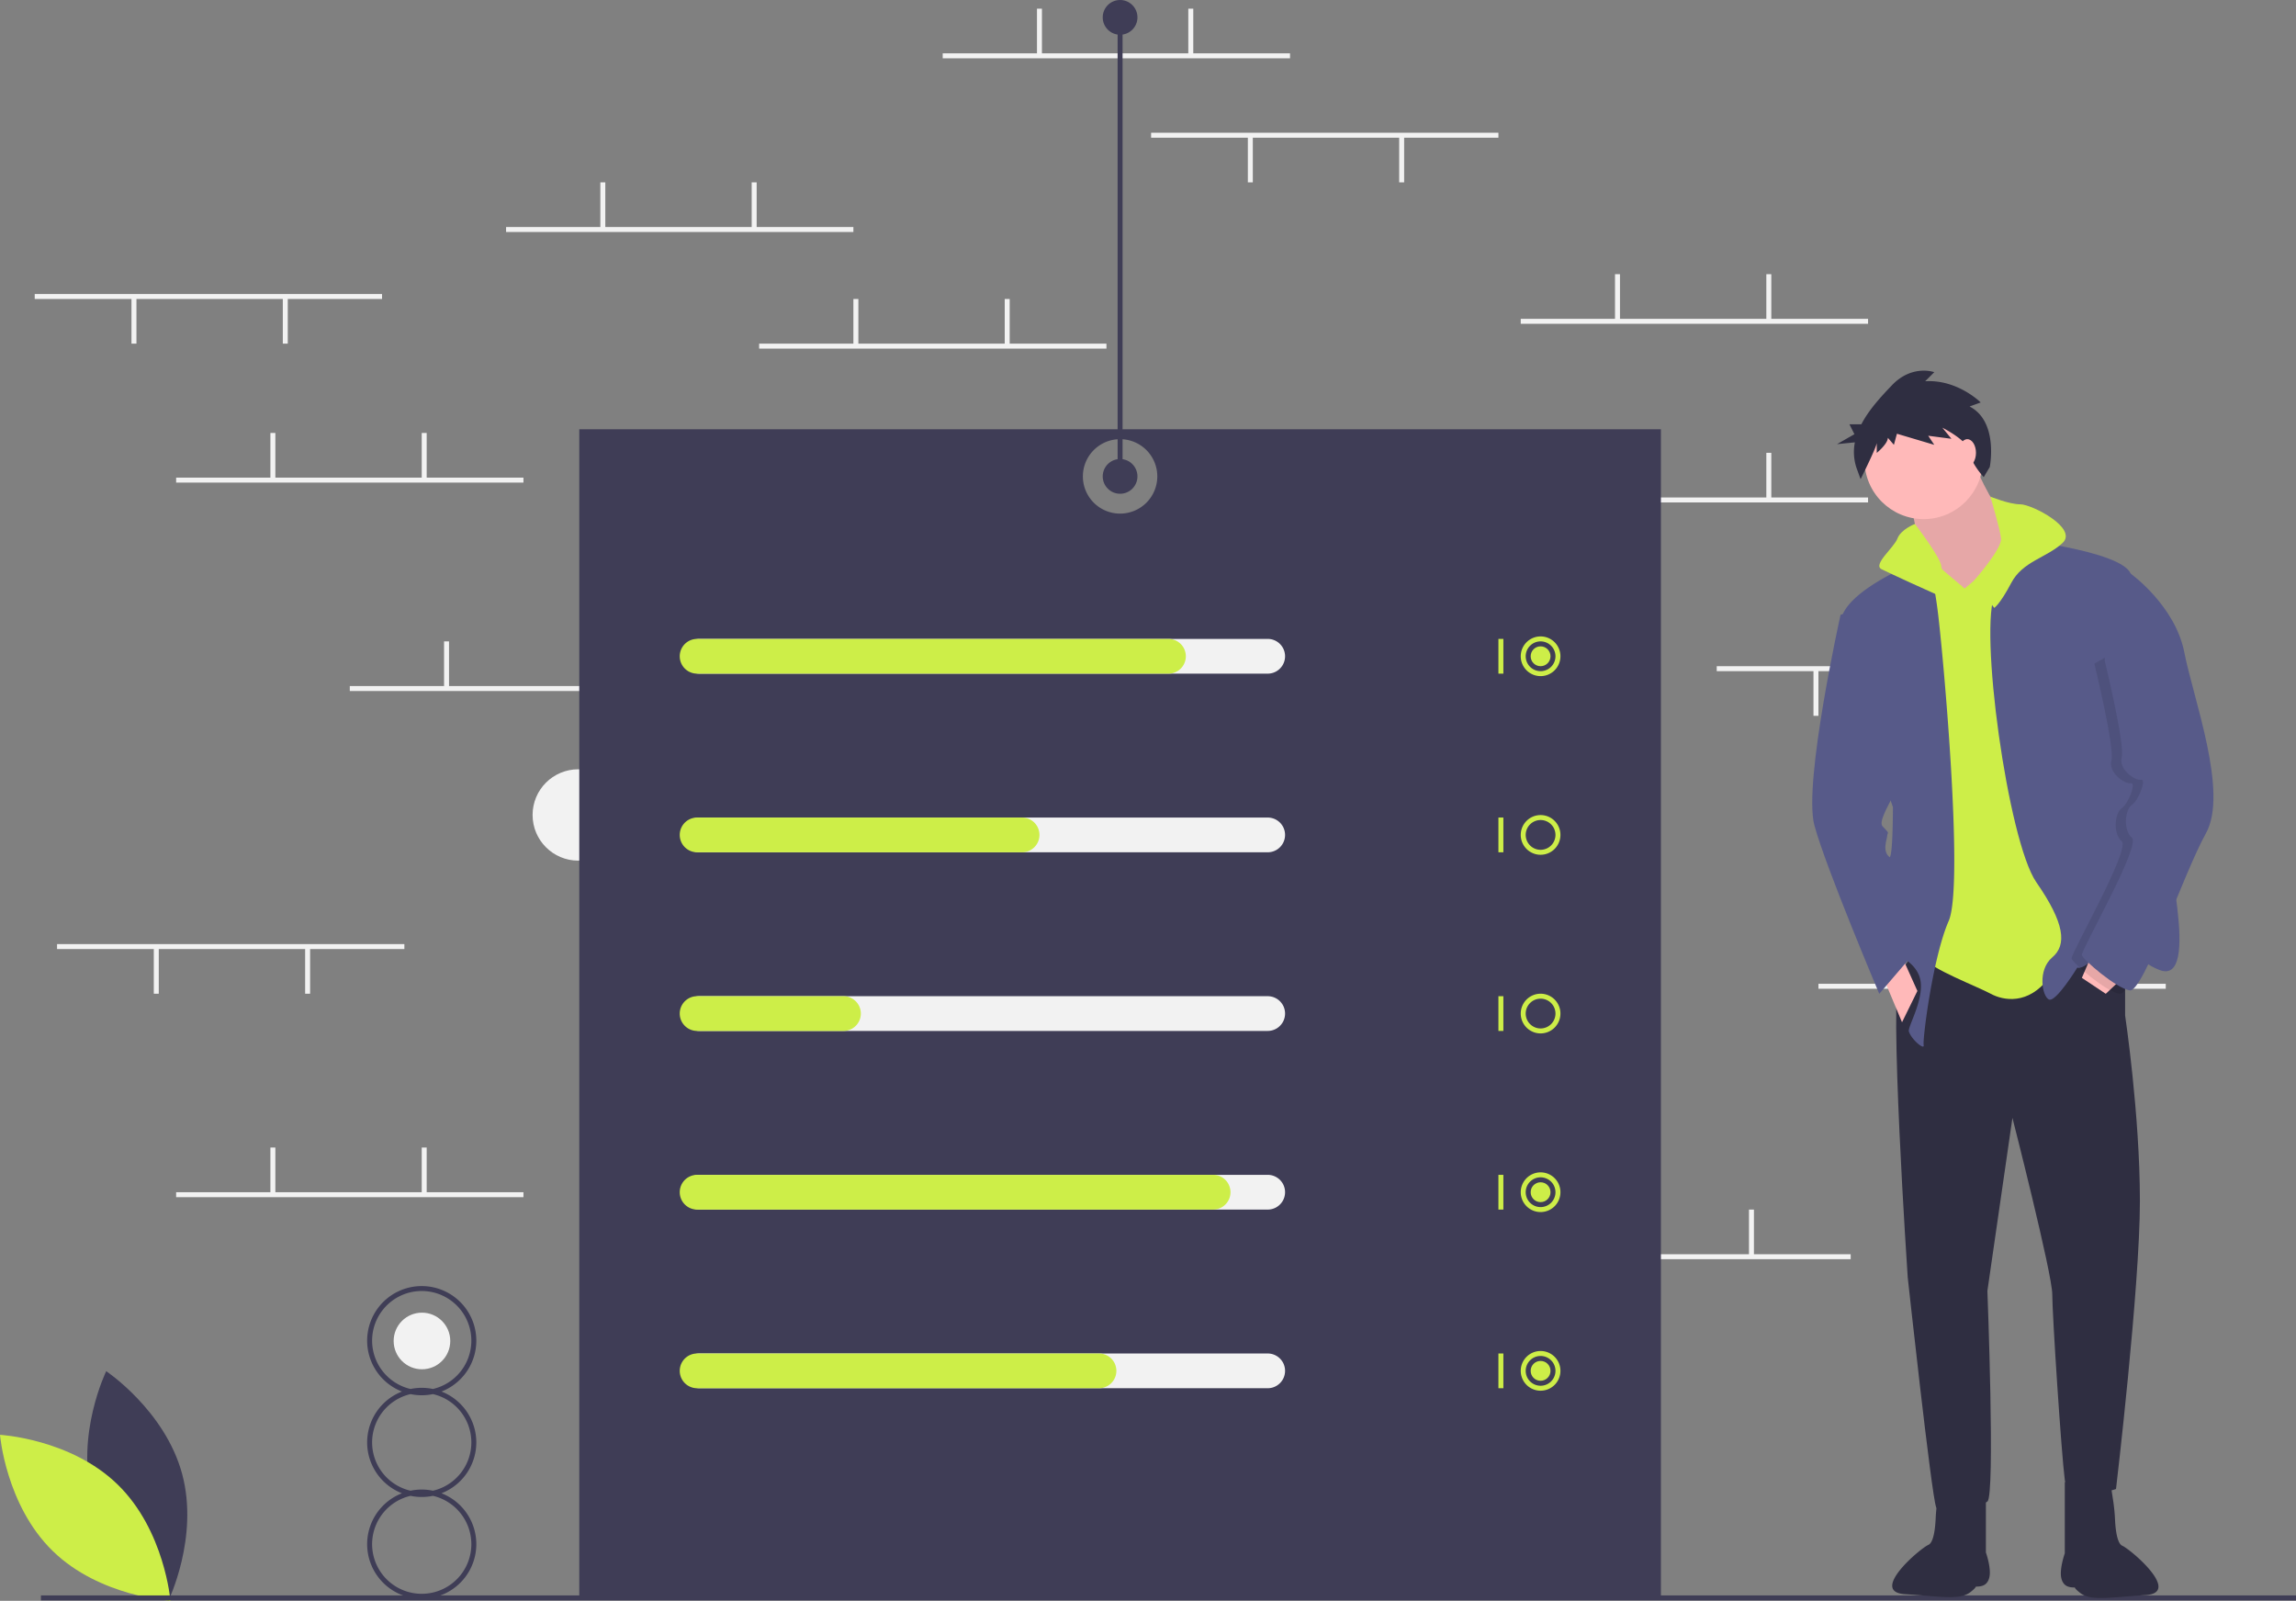 <svg id="a2942aa7-bf0d-42c0-bc52-bf4c952347c5" data-name="Layer 1" xmlns="http://www.w3.org/2000/svg" width="925.497" height="645.184" viewBox="0 0 925.497 645.184"><rect x="0" y="0" width="925.497" height="645.184" fill="#808080" stroke="none"/><title>percentages</title><circle cx="233.088" cy="328.457" r="18.409" fill="#f2f2f2"/><circle cx="170.088" cy="540.457" r="11.409" fill="#f2f2f2"/><rect x="379.997" y="21.5" width="140" height="2" fill="#f2f2f2"/><rect x="417.997" y="3.5" width="2" height="18.5" fill="#f2f2f2"/><rect x="478.997" y="3.5" width="2" height="18.5" fill="#f2f2f2"/><rect x="605.997" y="505.5" width="140" height="2" fill="#f2f2f2"/><rect x="643.997" y="487.5" width="2" height="18.5" fill="#f2f2f2"/><rect x="704.997" y="487.5" width="2" height="18.5" fill="#f2f2f2"/><rect x="612.997" y="200.5" width="140" height="2" fill="#f2f2f2"/><rect x="650.997" y="182.5" width="2" height="18.5" fill="#f2f2f2"/><rect x="711.997" y="182.5" width="2" height="18.5" fill="#f2f2f2"/><rect x="612.997" y="128.5" width="140" height="2" fill="#f2f2f2"/><rect x="650.997" y="110.5" width="2" height="18.5" fill="#f2f2f2"/><rect x="711.997" y="110.5" width="2" height="18.5" fill="#f2f2f2"/><rect x="305.997" y="138.5" width="140" height="2" fill="#f2f2f2"/><rect x="343.997" y="120.5" width="2" height="18.5" fill="#f2f2f2"/><rect x="404.997" y="120.5" width="2" height="18.5" fill="#f2f2f2"/><rect x="203.997" y="91.5" width="140" height="2" fill="#f2f2f2"/><rect x="241.997" y="73.5" width="2" height="18.5" fill="#f2f2f2"/><rect x="302.997" y="73.5" width="2" height="18.5" fill="#f2f2f2"/><rect x="140.997" y="276.5" width="140" height="2" fill="#f2f2f2"/><rect x="178.997" y="258.5" width="2" height="18.5" fill="#f2f2f2"/><rect x="239.997" y="258.5" width="2" height="18.5" fill="#f2f2f2"/><rect x="70.997" y="480.5" width="140" height="2" fill="#f2f2f2"/><rect x="108.997" y="462.5" width="2" height="18.5" fill="#f2f2f2"/><rect x="169.997" y="462.5" width="2" height="18.5" fill="#f2f2f2"/><rect x="732.997" y="396.5" width="140" height="2" fill="#f2f2f2"/><rect x="770.997" y="378.5" width="2" height="18.5" fill="#f2f2f2"/><rect x="831.997" y="378.5" width="2" height="18.5" fill="#f2f2f2"/><rect x="691.997" y="268.5" width="140" height="2" fill="#f2f2f2"/><rect x="791.997" y="270" width="2" height="18.5" fill="#f2f2f2"/><rect x="730.997" y="270" width="2" height="18.5" fill="#f2f2f2"/><rect x="13.997" y="118.5" width="140" height="2" fill="#f2f2f2"/><rect x="113.997" y="120" width="2" height="18.5" fill="#f2f2f2"/><rect x="52.997" y="120" width="2" height="18.5" fill="#f2f2f2"/><rect x="22.997" y="380.5" width="140" height="2" fill="#f2f2f2"/><rect x="122.997" y="382" width="2" height="18.5" fill="#f2f2f2"/><rect x="61.997" y="382" width="2" height="18.5" fill="#f2f2f2"/><rect x="463.997" y="53.5" width="140" height="2" fill="#f2f2f2"/><rect x="563.997" y="55" width="2" height="18.5" fill="#f2f2f2"/><rect x="502.997" y="55" width="2" height="18.5" fill="#f2f2f2"/><rect x="70.997" y="192.5" width="140" height="2" fill="#f2f2f2"/><rect x="108.997" y="174.5" width="2" height="18.5" fill="#f2f2f2"/><rect x="169.997" y="174.5" width="2" height="18.5" fill="#f2f2f2"/><path d="M370.748,300.408v471h436v-471Zm218,34a15,15,0,1,1,15-15A15,15,0,0,1,588.749,334.408Z" transform="translate(-137.251 -127.408)" fill="#3f3d56"/><path d="M174.506,731.205c6.914,25.558,30.596,41.387,30.596,41.387s12.472-25.609,5.558-51.167-30.596-41.387-30.596-41.387S167.592,705.647,174.506,731.205Z" transform="translate(-137.251 -127.408)" fill="#3f3d56"/><path d="M184.666,725.712c18.972,18.469,21.289,46.859,21.289,46.859s-28.442-1.553-47.415-20.022-21.289-46.859-21.289-46.859S165.694,707.244,184.666,725.712Z" transform="translate(-137.251 -127.408)" fill="#cdee48"/><rect x="16.497" y="643" width="909" height="2" fill="#3f3d56"/><path d="M329.248,708.746a22.031,22.031,0,0,0-14.031-20.5,22,22,0,1,0-15.938,0,21.991,21.991,0,0,0,0,41,22,22,0,1,0,15.938,0A22.031,22.031,0,0,0,329.248,708.746Zm-42-41a20,20,0,1,1,24.513,19.467,22.023,22.023,0,0,0-9.026,0A20.021,20.021,0,0,1,287.248,667.746Zm40,82a20,20,0,1,1-24.513-19.467,22.024,22.024,0,0,0,9.026,0A20.021,20.021,0,0,1,327.248,749.746Zm-15.487-21.533a22.023,22.023,0,0,0-9.026,0,19.979,19.979,0,0,1,0-38.935,22.024,22.024,0,0,0,9.026,0,19.979,19.979,0,0,1,0,38.935Z" transform="translate(-137.251 -127.408)" fill="#3f3d56"/><path d="M648.249,398.908h-229a7,7,0,1,1,0-14h229a7,7,0,0,1,0,14Z" transform="translate(-137.251 -127.408)" fill="#f2f2f2"/><path d="M648.249,470.908h-229a7,7,0,1,1,0-14h229a7,7,0,0,1,0,14Z" transform="translate(-137.251 -127.408)" fill="#f2f2f2"/><path d="M648.249,542.908h-229a7,7,0,1,1,0-14h229a7,7,0,0,1,0,14Z" transform="translate(-137.251 -127.408)" fill="#f2f2f2"/><path d="M648.249,614.908h-229a7,7,0,1,1,0-14h229a7,7,0,0,1,0,14Z" transform="translate(-137.251 -127.408)" fill="#f2f2f2"/><path d="M648.249,686.908h-229a7,7,0,1,1,0-14h229a7,7,0,0,1,0,14Z" transform="translate(-137.251 -127.408)" fill="#f2f2f2"/><path d="M608.249,398.908h-190a7,7,0,1,1,0-14h190a7,7,0,0,1,0,14Z" transform="translate(-137.251 -127.408)" fill="#cdee48"/><path d="M549.249,470.908h-131a7,7,0,1,1,0-14h131a7,7,0,0,1,0,14Z" transform="translate(-137.251 -127.408)" fill="#cdee48"/><path d="M477.248,542.908h-59a7,7,0,1,1,0-14h59a7,7,0,0,1,0,14Z" transform="translate(-137.251 -127.408)" fill="#cdee48"/><path d="M626.249,614.908h-208a7,7,0,1,1,0-14h208a7,7,0,0,1,0,14Z" transform="translate(-137.251 -127.408)" fill="#cdee48"/><path d="M580.249,686.908h-162a7,7,0,1,1,0-14h162a7,7,0,0,1,0,14Z" transform="translate(-137.251 -127.408)" fill="#cdee48"/><rect x="603.997" y="257.5" width="2" height="14" fill="#cdee48"/><path d="M758.249,399.908a8,8,0,1,1,8-8A8.009,8.009,0,0,1,758.249,399.908Zm0-14a6,6,0,1,0,6,6A6.007,6.007,0,0,0,758.249,385.908Z" transform="translate(-137.251 -127.408)" fill="#cdee48"/><rect x="603.997" y="329.5" width="2" height="14" fill="#cdee48"/><path d="M758.249,471.908a8,8,0,1,1,8-8A8.009,8.009,0,0,1,758.249,471.908Zm0-14a6,6,0,1,0,6,6A6.007,6.007,0,0,0,758.249,457.908Z" transform="translate(-137.251 -127.408)" fill="#cdee48"/><rect x="603.997" y="401.5" width="2" height="14" fill="#cdee48"/><path d="M758.249,543.908a8,8,0,1,1,8-8A8.009,8.009,0,0,1,758.249,543.908Zm0-14a6,6,0,1,0,6,6A6.007,6.007,0,0,0,758.249,529.908Z" transform="translate(-137.251 -127.408)" fill="#cdee48"/><rect x="603.997" y="473.5" width="2" height="14" fill="#cdee48"/><path d="M758.249,615.908a8,8,0,1,1,8-8A8.009,8.009,0,0,1,758.249,615.908Zm0-14a6,6,0,1,0,6,6A6.007,6.007,0,0,0,758.249,601.908Z" transform="translate(-137.251 -127.408)" fill="#cdee48"/><rect x="603.997" y="545.5" width="2" height="14" fill="#cdee48"/><path d="M758.249,687.908a8,8,0,1,1,8-8A8.009,8.009,0,0,1,758.249,687.908Zm0-14a6,6,0,1,0,6,6A6.007,6.007,0,0,0,758.249,673.908Z" transform="translate(-137.251 -127.408)" fill="#cdee48"/><circle cx="620.997" cy="264.5" r="4" fill="#cdee48"/><circle cx="620.997" cy="480.5" r="4" fill="#cdee48"/><circle cx="620.997" cy="552.5" r="4" fill="#cdee48"/><circle cx="451.497" cy="192" r="7" fill="#3f3d56"/><circle cx="451.497" cy="7" r="7" fill="#3f3d56"/><rect x="450.497" y="7" width="2" height="185" fill="#3f3d56"/><path d="M993.865,511.887v24.775s5.964,39.915,5.964,74.783S990.195,727.52,990.195,727.52s-19.269,6.882-20.646-3.67-5.047-66.525-5.047-74.783-16.058-71.113-16.058-71.113L938.351,647.69s3.212,82.583,0,84.877-18.811,6.423-20.646,2.294-11.47-92.676-11.47-92.676-7.799-115.616-3.212-122.498,8.717-12.387,8.717-12.387S977.348,491.241,993.865,511.887Z" transform="translate(-137.251 -127.408)" fill="#2f2e41"/><path d="M987.901,724.767l1.151,7.479a73.664,73.664,0,0,1,.752,7.699c.179,3.757.804,9.545,2.945,10.463,3.212,1.376,24.056,18.956,9.375,19.873s-22.026,2.503-26.375-.873c-5.141-3.992.682-2.184-1.612-2.184s-5.047,0-5.964-3.67,1.376-10.093,1.376-10.093V724.767Z" transform="translate(-137.251 -127.408)" fill="#2f2e41"/><path d="M919.397,724.408l-1.151,7.479a73.664,73.664,0,0,0-.752,7.699c-.179,3.757-.804,9.545-2.945,10.463-3.212,1.376-24.056,18.956-9.375,19.873s22.026,2.503,26.375-.873c5.141-3.992-.682-2.184,1.612-2.184s5.047,0,5.964-3.67-1.376-10.093-1.376-10.093V724.408Z" transform="translate(-137.251 -127.408)" fill="#2f2e41"/><path d="M932.387,312.77s7.8,19.269,13.305,22.481,2.753,17.893,2.753,17.893l-13.764,19.269H923.67l-13.305-22.94s-.918-15.14-3.67-18.811S932.387,312.77,932.387,312.77Z" transform="translate(-137.251 -127.408)" fill="#ffb9b9"/><path d="M932.387,312.77s7.8,19.269,13.305,22.481,2.753,17.893,2.753,17.893l-13.764,19.269H923.67l-13.305-22.94s-.918-15.14-3.67-18.811S932.387,312.77,932.387,312.77Z" transform="translate(-137.251 -127.408)" opacity="0.1"/><path d="M943.857,352.226l20.646,4.588,15.14,152.32s-8.258,1.376-16.517,12.387-18.352,9.176-23.398,6.423-25.234-10.552-25.692-13.764.918-59.643.918-59.643L902.106,366.449l6.423-9.635h11.47l9.176,7.8Z" transform="translate(-137.251 -127.408)" fill="#cdee48"/><circle cx="775.407" cy="185.362" r="23.857" fill="#ffb9b9"/><path d="M947.068,344.427s44.962,4.588,49.091,14.223-2.753,52.303-2.753,52.303,16.517,37.162,16.058,45.879,15.599,68.36-1.835,61.478-11.929-24.775-20.646-11.929-12.387,11.011-12.387,11.011-8.717,14.223-11.47,12.846-4.588-11.929,1.376-16.975,5.047-13.764-6.423-30.28S934.681,379.754,941.563,366.449,947.068,344.427,947.068,344.427Z" transform="translate(-137.251 -127.408)" fill="#575a89"/><polygon points="856.614 393.196 848.814 400.537 839.179 394.114 843.309 384.479 856.614 393.196" fill="#ffb9b9"/><path d="M914.035,352.226s-34.868,12.846-34.868,26.61,21.105,73.866,21.105,73.866,0,15.599-.918,19.269-15.353,35.683-2.753,38.539c7.865,1.783,14.327,6.466,14.911,13.076.693,7.849-5.315,17.755-4.817,19.499.918,3.212,6.423,7.8,5.964,5.506s3.67-35.327,10.093-50.009-2.753-113.322-4.588-126.168A141.988,141.988,0,0,0,914.035,352.226Z" transform="translate(-137.251 -127.408)" fill="#575a89"/><polygon points="758.432 392.278 766.69 412.007 772.884 399.39 765.772 383.561 758.432 392.278" fill="#ffb9b9"/><path d="M939.536,327.551s7.532,3.112,12.12,3.112,23.398,9.635,16.975,15.599-16.058,7.341-20.646,16.058-6.882,10.093-6.882,10.093L932.936,361.441s11.38-12.885,10.921-17.014S939.536,327.551,939.536,327.551Z" transform="translate(-137.251 -127.408)" fill="#cdee48"/><path d="M909.125,338.582s-5.643,2.175-7.019,5.845-10.093,10.552-6.423,12.387,19.728,9.176,22.94,10.552,9.197-3.905,9.197-3.905-8.05-4.583-8.05-7.794S909.125,338.582,909.125,338.582Z" transform="translate(-137.251 -127.408)" fill="#cdee48"/><path d="M890.178,372.413l-11.011,2.753s-15.14,67.902-10.552,84.877,26.151,67.901,26.151,67.901l13.764-16.058s-6.004-36.515-9.425-38.903-1.127-7.435-1.127-8.811,1.376-.459-1.835-3.67,11.929-21.105,7.799-26.151S890.178,372.413,890.178,372.413Z" transform="translate(-137.251 -127.408)" fill="#575a89"/><path d="M998.682,385.03,992.03,360.026s17.893,12.846,21.563,31.657,17.893,56.432,8.717,72.948-25.234,64.231-30.739,63.314-18.811-12.387-19.269-14.223,23.857-44.044,20.187-47.256-2.753-11.47,0-13.305,5.964-10.552,3.67-10.093-9.176-4.129-7.8-9.176-6.882-38.997-6.882-38.997Z" transform="translate(-137.251 -127.408)" opacity="0.1"/><path d="M989.736,356.814l6.423,1.835s17.893,12.846,21.563,31.657,17.893,56.432,8.717,72.948-25.234,64.231-30.739,63.314-18.811-12.387-19.269-14.223,23.857-44.044,20.187-47.256-2.753-11.47,0-13.305,5.964-10.552,3.67-10.093-9.176-4.129-7.8-9.176-6.882-38.997-6.882-38.997Z" transform="translate(-137.251 -127.408)" fill="#575a89"/><path d="M931.172,291.235l4.475-1.627s-9.356-9.356-22.373-8.542l3.661-3.661s-8.949-3.254-17.085,5.288c-4.277,4.491-9.225,9.769-12.31,15.715h-4.792l2,4-7,4,7.185-.719a20.184,20.184,0,0,0,.68,10.36l1.627,4.475s6.509-13.017,6.509-14.644v4.068s4.475-3.661,4.475-6.102l2.441,2.847,1.22-4.475,15.051,4.475-2.441-3.661,9.356,1.22-3.661-4.475s10.576,5.288,10.983,9.763,5.695,10.169,5.695,10.169l2.441-4.068S942.969,297.337,931.172,291.235Z" transform="translate(-137.251 -127.408)" fill="#2f2e41"/><ellipse cx="792.997" cy="182.5" rx="3.5" ry="5.5" fill="#ffb9b9"/></svg>